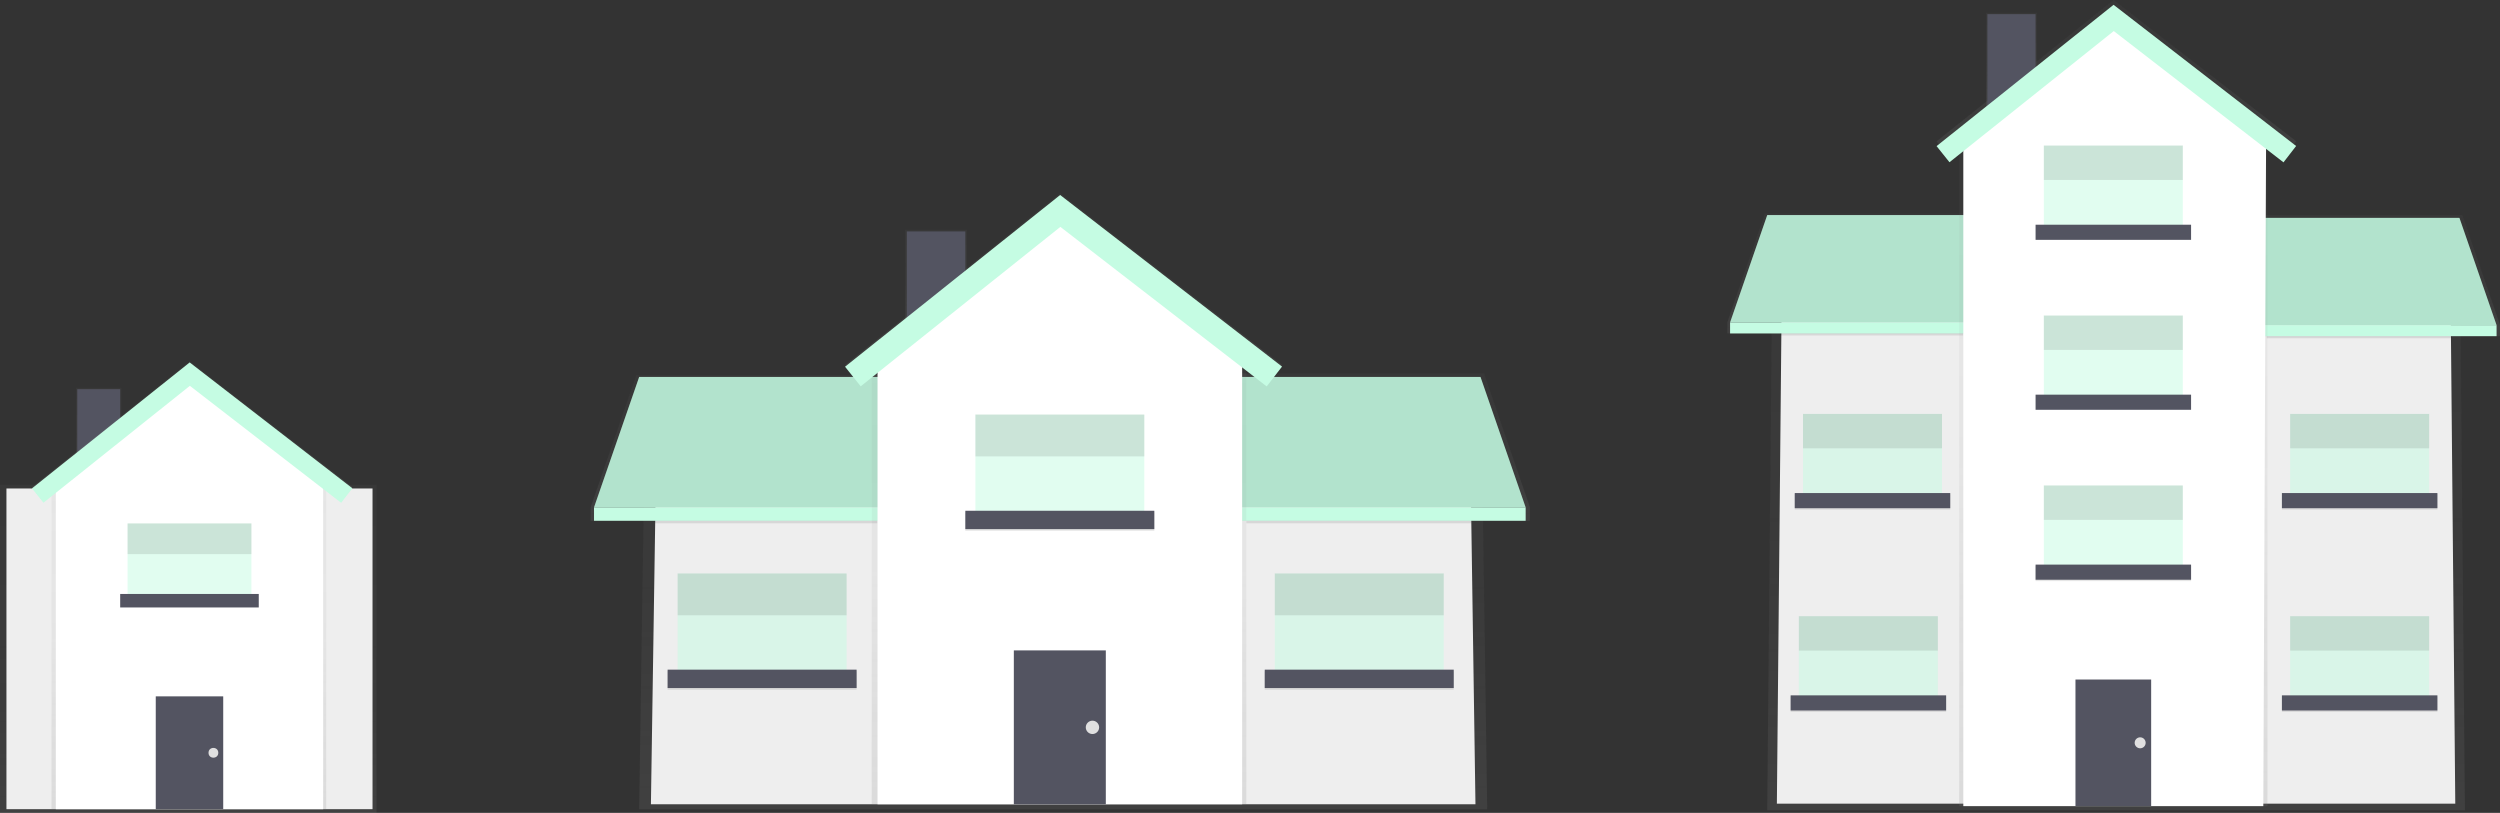 <svg xmlns="http://www.w3.org/2000/svg" xmlns:xlink="http://www.w3.org/1999/xlink" data-name="Layer 1" width="868.66" height="282.45" viewBox="0 0 868.66 282.45"><rect x="0" y="0" width="868.66" height="282.45" fill="#333333" stroke="none"/><defs><linearGradient id="3e3b4f84-8398-4e97-bfa9-93b2936006f5-96" x1="369.42" y1="281.2" x2="369.42" y2="129.23" gradientUnits="userSpaceOnUse"><stop offset="0" stop-color="gray" stop-opacity="0.25"/><stop offset="0.54" stop-color="gray" stop-opacity="0.12"/><stop offset="1" stop-color="gray" stop-opacity="0.1"/></linearGradient><linearGradient id="eba4e103-e776-48b6-9f55-897b2c643a10-97" x1="325.25" y1="122.25" x2="325.25" y2="79.83" xlink:href="#3e3b4f84-8398-4e97-bfa9-93b2936006f5-96"/><linearGradient id="73968a21-755d-4562-8ffb-fae58a7b600b-98" x1="260.16" y1="180.95" x2="260.16" y2="130.39" xlink:href="#3e3b4f84-8398-4e97-bfa9-93b2936006f5-96"/><linearGradient id="14122a6c-7f6c-4dde-aa69-0bfcca24829a-99" x1="476.5" y1="180.95" x2="476.5" y2="129.81" xlink:href="#3e3b4f84-8398-4e97-bfa9-93b2936006f5-96"/><linearGradient id="8f9daf16-6dc3-4ab7-ad04-022195c1fcf8-100" x1="369.54" y1="133.69" x2="369.54" y2="67.17" xlink:href="#3e3b4f84-8398-4e97-bfa9-93b2936006f5-96"/><linearGradient id="43b0b26d-914f-491d-a041-92999dbbe527-101" x1="367.97" y1="279.46" x2="367.97" y2="118.77" xlink:href="#3e3b4f84-8398-4e97-bfa9-93b2936006f5-96"/><linearGradient id="ca618a97-ecd5-4224-86a7-e65b179fc7aa-102" x1="65.41" y1="282.45" x2="65.41" y2="168.46" xlink:href="#3e3b4f84-8398-4e97-bfa9-93b2936006f5-96"/><linearGradient id="d4a136ba-2c16-48ed-b5ab-c1493b7a7acb-103" x1="34.3" y1="165.9" x2="34.3" y2="134.79" xlink:href="#3e3b4f84-8398-4e97-bfa9-93b2936006f5-96"/><linearGradient id="ef61be1e-18fe-4bcb-9275-2f988f2bf512-104" x1="65.62" y1="281.17" x2="65.62" y2="163.34" xlink:href="#3e3b4f84-8398-4e97-bfa9-93b2936006f5-96"/><linearGradient id="1512db09-687e-46a3-b6f1-2462e94a71e8-105" x1="66.78" y1="174.29" x2="66.78" y2="125.51" xlink:href="#3e3b4f84-8398-4e97-bfa9-93b2936006f5-96"/><linearGradient id="6e74d349-ece4-41ce-9852-57f84313790d-106" x1="735.26" y1="281.53" x2="735.26" y2="82.38" xlink:href="#3e3b4f84-8398-4e97-bfa9-93b2936006f5-96"/><linearGradient id="7cd06b92-268d-499d-ae65-d452a7b79361-107" x1="698.92" y1="39.35" x2="698.92" y2="4.44" xlink:href="#3e3b4f84-8398-4e97-bfa9-93b2936006f5-96"/><linearGradient id="77f52eac-aca1-4508-ae87-71aaae06d074-108" x1="645.37" y1="115.85" x2="645.37" y2="74.25" xlink:href="#3e3b4f84-8398-4e97-bfa9-93b2936006f5-96"/><linearGradient id="9b105c8a-2fbe-4f76-8808-d06d81c11f8b-109" x1="823.36" y1="116.81" x2="823.36" y2="74.73" xlink:href="#3e3b4f84-8398-4e97-bfa9-93b2936006f5-96"/><linearGradient id="fcf7c80f-694e-4f22-8819-23d4fd4e8e1d-110" x1="735.36" y1="54.73" x2="735.36" y2="0" xlink:href="#3e3b4f84-8398-4e97-bfa9-93b2936006f5-96"/><linearGradient id="2b4a4a05-21c6-45b7-b09c-f2c76655e0f6-111" x1="734.3" y1="280.1" x2="734.3" y2="46.52" xlink:href="#3e3b4f84-8398-4e97-bfa9-93b2936006f5-96"/></defs><title>houses3</title><g opacity="0.7"><polygon points="516.75 281.2 222.09 281.2 224.13 143.18 308.4 129.23 427.54 129.23 514.71 139.11 516.75 281.2" fill="url(#3e3b4f84-8398-4e97-bfa9-93b2936006f5-96)"/></g><polygon points="512.67 279.46 226.17 279.46 228.21 144.92 308.67 130.97 428.99 130.97 510.63 140.85 512.67 279.46" fill="#eee"/><g opacity="0.7"><rect x="314.5" y="79.83" width="21.5" height="42.43" fill="url(#eba4e103-e776-48b6-9f55-897b2c643a10-97)"/></g><g opacity="0.7"><polygon points="314.49 176.25 314.49 130.39 221.1 130.39 205.24 176.25 205.24 180.95 315.08 180.95 315.08 176.25 314.49 176.25" fill="url(#73968a21-755d-4562-8ffb-fae58a7b600b-98)"/></g><polygon points="314.5 176.3 206.4 176.3 222.09 130.97 314.5 130.97 314.5 176.3" fill="#c5fce3"/><polygon points="314.5 176.3 206.4 176.3 222.09 130.97 314.5 130.97 314.5 176.3" opacity="0.1"/><rect x="206.4" y="176.3" width="108.68" height="4.65" fill="#c5fce3"/><g opacity="0.7"><polygon points="515.66 129.81 422.02 129.81 422.02 176.19 421.43 176.19 421.43 180.95 531.57 180.95 531.57 176.19 515.66 129.81" fill="url(#14122a6c-7f6c-4dde-aa69-0bfcca24829a-99)"/></g><polygon points="422.01 176.3 530.11 176.3 514.42 130.97 422.01 130.97 422.01 176.3" fill="#c5fce3"/><polygon points="422.01 176.3 530.11 176.3 514.42 130.97 422.01 130.97 422.01 176.3" opacity="0.1"/><rect x="587.1" y="485.08" width="108.68" height="4.65" transform="translate(1117.21 666.03) rotate(-180)" fill="#c5fce3"/><rect x="235.46" y="199.26" width="58.7" height="36.61" fill="#c5fce3" opacity="0.5"/><rect x="231.97" y="233.26" width="65.67" height="6.39" opacity="0.1"/><rect x="231.97" y="232.68" width="65.67" height="6.39" fill="#535461"/><g opacity="0.1"><rect x="235.46" y="199.26" width="58.7" height="14.53"/></g><rect x="442.94" y="199.26" width="58.7" height="36.61" fill="#c5fce3" opacity="0.5"/><rect x="439.45" y="233.26" width="65.67" height="6.39" opacity="0.1"/><rect x="439.45" y="232.68" width="65.67" height="6.39" fill="#535461"/><g opacity="0.1"><rect x="442.94" y="199.26" width="58.7" height="14.53"/></g><g opacity="0.7"><polygon points="440.13 133.69 368.44 78.25 299.06 133.65 293.62 126.84 368.36 67.17 445.46 126.8 440.13 133.69" fill="url(#8f9daf16-6dc3-4ab7-ad04-022195c1fcf8-100)"/></g><rect x="227.61" y="180.95" width="77.3" height="0.87" opacity="0.1"/><rect x="433.06" y="180.95" width="78.17" height="0.87" opacity="0.1"/><rect x="315.08" y="80.41" width="20.34" height="41.84" fill="#535461"/><g opacity="0.7"><polygon points="433.06 279.46 302.88 279.46 302.88 120.22 368.53 118.77 433.06 120.22 433.06 279.46" fill="url(#43b0b26d-914f-491d-a041-92999dbbe527-101)"/></g><polygon points="431.6 279.46 304.91 279.46 304.91 120.22 368.26 75.18 431.6 120.22 431.6 279.46" fill="#fff"/><rect x="352.27" y="225.99" width="31.96" height="53.47" fill="#535461"/><rect x="335.42" y="178.05" width="65.67" height="6.39" opacity="0.1"/><rect x="338.91" y="144.05" width="58.7" height="36.61" fill="#c5fce3" opacity="0.5"/><rect x="335.42" y="177.47" width="65.67" height="6.39" fill="#535461"/><g opacity="0.1"><rect x="338.91" y="144.05" width="58.7" height="14.53"/></g><polygon points="440.13 134.27 368.44 78.83 299.06 134.23 293.62 127.42 368.36 67.75 445.46 127.38 440.13 134.27" fill="#c5fce3"/><circle cx="379.59" cy="252.73" r="2.32" fill="#e0e0e0"/><g opacity="0.7"><rect y="168.46" width="130.82" height="113.99" fill="url(#ca618a97-ecd5-4224-86a7-e65b179fc7aa-102)"/></g><rect x="2.24" y="169.73" width="127.2" height="111.43" fill="#eee"/><g opacity="0.7"><rect x="26.42" y="134.79" width="15.77" height="31.11" fill="url(#d4a136ba-2c16-48ed-b5ab-c1493b7a7acb-103)"/></g><rect x="26.85" y="135.22" width="14.91" height="30.68" fill="#535461"/><g opacity="0.7"><polygon points="113.35 281.17 17.9 281.17 17.9 164.41 66.04 163.34 113.35 164.41 113.35 281.17" fill="url(#ef61be1e-18fe-4bcb-9275-2f988f2bf512-104)"/></g><polygon points="112.29 281.17 19.39 281.17 19.39 164.41 65.84 131.38 112.29 164.41 112.29 281.17" fill="#fff"/><rect x="54.12" y="241.96" width="23.44" height="39.2" fill="#535461"/><rect x="44.32" y="181.88" width="43.04" height="26.85" fill="#c5fce3" opacity="0.5"/><rect x="41.76" y="206.38" width="48.15" height="4.69" fill="#535461"/><g opacity="0.1"><rect x="44.32" y="181.88" width="43.04" height="10.65"/></g><g opacity="0.7"><polygon points="118.53 174.29 65.97 133.64 15.1 174.26 11.11 169.26 65.91 125.51 122.44 169.23 118.53 174.29" fill="url(#1512db09-687e-46a3-b6f1-2462e94a71e8-105)"/></g><polygon points="118.53 174.71 65.97 134.06 15.1 174.68 11.11 169.69 65.91 125.93 122.44 169.66 118.53 174.71" fill="#c5fce3"/><circle cx="74.15" cy="261.57" r="1.7" fill="#e0e0e0"/><g opacity="0.7"><polygon points="856.47 281.53 614.05 281.53 615.72 100.66 685.05 82.38 783.08 82.38 854.8 95.33 856.47 281.53" fill="url(#6e74d349-ece4-41ce-9852-57f84313790d-106)"/></g><polygon points="853.12 279.25 617.4 279.25 619.08 102.94 685.28 84.67 784.27 84.67 851.44 97.61 853.12 279.25" fill="#eee"/><g opacity="0.7"><rect x="690.07" y="4.44" width="17.69" height="34.91" fill="url(#7cd06b92-268d-499d-ae65-d452a7b79361-107)"/></g><g opacity="0.7"><polygon points="690.07 111.98 690.07 74.25 613.23 74.25 600.18 111.98 600.18 115.85 690.55 115.85 690.55 111.98 690.07 111.98" fill="url(#77f52eac-aca1-4508-ae87-71aaae06d074-108)"/></g><polygon points="690.07 112.03 601.14 112.03 614.05 74.73 690.07 74.73 690.07 112.03" fill="#c5fce3"/><polygon points="690.07 112.03 601.14 112.03 614.05 74.73 690.07 74.73 690.07 112.03" opacity="0.1"/><rect x="601.14" y="112.03" width="89.42" height="3.83" fill="#c5fce3"/><g opacity="0.7"><polygon points="855.58 74.73 778.54 74.73 778.54 112.89 778.05 112.89 778.05 116.81 868.66 116.81 868.66 112.89 855.58 74.73" fill="url(#9b105c8a-2fbe-4f76-8808-d06d81c11f8b-109)"/></g><polygon points="778.53 112.98 867.47 112.98 854.56 75.69 778.53 75.69 778.53 112.98" fill="#c5fce3"/><polygon points="778.53 112.98 867.47 112.98 854.56 75.69 778.53 75.69 778.53 112.98" opacity="0.1"/><rect x="943.72" y="421.76" width="89.42" height="3.83" transform="translate(1811.19 538.57) rotate(-180)" fill="#c5fce3"/><rect x="625.04" y="214.11" width="48.29" height="30.12" fill="#c5fce3" opacity="0.5"/><rect x="622.18" y="242.08" width="54.03" height="5.26" opacity="0.1"/><rect x="622.18" y="241.61" width="54.03" height="5.26" fill="#535461"/><g opacity="0.1"><rect x="625.04" y="214.11" width="48.29" height="11.95"/></g><rect x="795.75" y="214.11" width="48.29" height="30.12" fill="#c5fce3" opacity="0.5"/><rect x="792.88" y="242.08" width="54.03" height="5.26" opacity="0.1"/><rect x="792.88" y="241.61" width="54.03" height="5.26" fill="#535461"/><g opacity="0.1"><rect x="795.75" y="214.11" width="48.29" height="11.95"/></g><rect x="795.75" y="143.82" width="48.29" height="30.12" fill="#c5fce3" opacity="0.5"/><rect x="792.88" y="171.8" width="54.03" height="5.26" opacity="0.1"/><rect x="792.88" y="171.32" width="54.03" height="5.26" fill="#535461"/><g opacity="0.1"><rect x="795.75" y="143.82" width="48.29" height="11.95"/></g><rect x="626.48" y="143.82" width="48.29" height="30.12" fill="#c5fce3" opacity="0.5"/><rect x="623.61" y="171.8" width="54.03" height="5.26" opacity="0.1"/><rect x="623.61" y="171.32" width="54.03" height="5.26" fill="#535461"/><g opacity="0.1"><rect x="626.48" y="143.82" width="48.29" height="11.95"/></g><g opacity="0.7"><polygon points="793.43 54.73 734.46 9.12 677.37 54.7 672.89 49.1 734.39 0 797.82 49.06 793.43 54.73" fill="url(#fcf7c80f-694e-4f22-8819-23d4fd4e8e1d-110)"/></g><rect x="618.59" y="115.85" width="63.59" height="0.72" opacity="0.1"/><rect x="787.62" y="116.81" width="64.31" height="0.72" opacity="0.1"/><rect x="690.55" y="4.92" width="16.74" height="34.43" fill="#535461"/><g opacity="0.7"><polygon points="787.86 280.1 680.75 280.1 680.75 48.63 734.77 46.52 787.86 48.63 787.86 280.1" fill="url(#2b4a4a05-21c6-45b7-b09c-f2c76655e0f6-111)"/></g><polygon points="786.42 280.1 682.18 280.1 682.18 47.71 734.3 8.51 787.38 49.15 786.42 280.1" fill="#fff"/><rect x="721.15" y="236.11" width="26.3" height="43.99" fill="#535461"/><rect x="707.29" y="196.66" width="54.03" height="5.26" opacity="0.1"/><rect x="710.16" y="168.69" width="48.29" height="30.12" fill="#c5fce3" opacity="0.5"/><rect x="707.29" y="196.18" width="54.03" height="5.26" fill="#535461"/><g opacity="0.1"><rect x="710.16" y="168.69" width="48.29" height="11.95"/></g><rect x="710.16" y="109.64" width="48.29" height="30.12" fill="#c5fce3" opacity="0.5"/><rect x="707.29" y="137.13" width="54.03" height="5.26" fill="#535461"/><g opacity="0.1"><rect x="710.16" y="109.64" width="48.29" height="11.95"/></g><rect x="710.16" y="50.58" width="48.29" height="30.12" fill="#c5fce3" opacity="0.5"/><rect x="707.29" y="78.08" width="54.03" height="5.26" fill="#535461"/><g opacity="0.1"><rect x="710.16" y="50.58" width="48.29" height="11.95"/></g><polygon points="793.43 56.41 734.46 10.79 677.37 56.37 672.89 50.77 734.39 1.67 797.82 50.73 793.43 56.41" fill="#c5fce3"/><circle cx="743.63" cy="258.1" r="1.91" fill="#e0e0e0"/></svg>